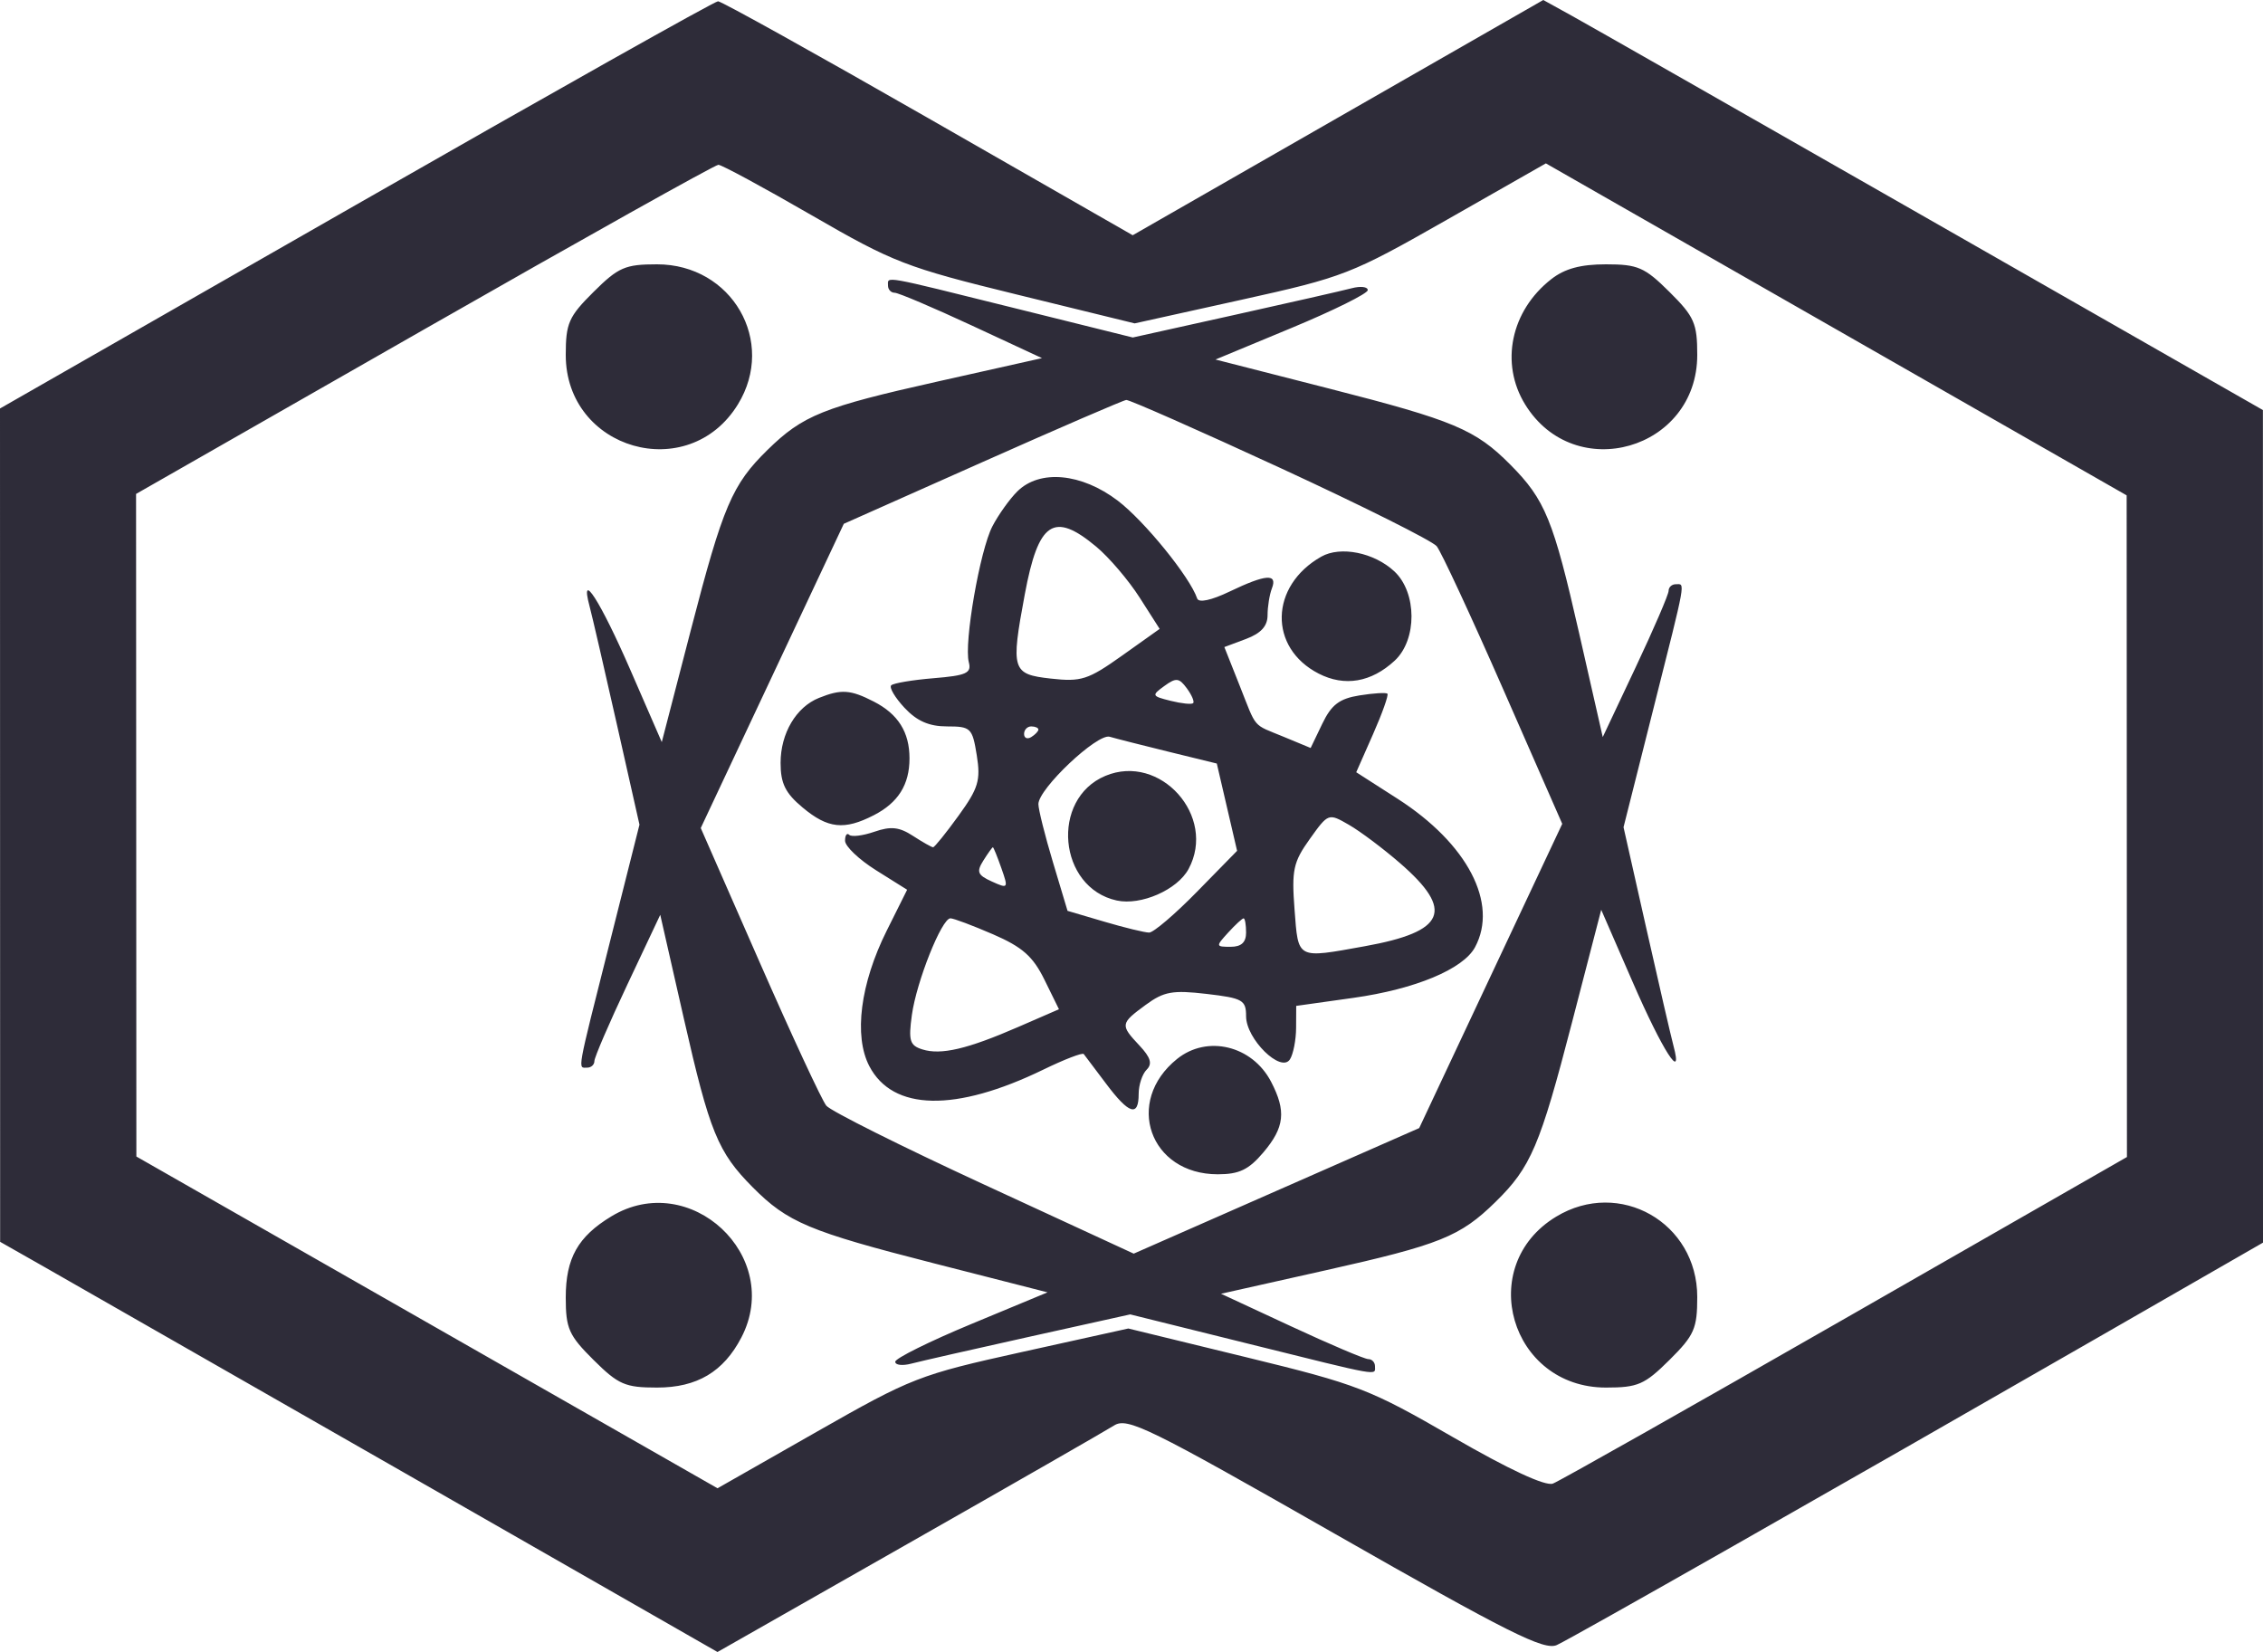 <svg width="200" height="146" viewBox="0 0 200 146" fill="none" xmlns="http://www.w3.org/2000/svg">
    <path fill-rule="evenodd" clip-rule="evenodd" d="M31.457 18.107L0 36.101L0.006 72.925L0.012 109.75L3.961 111.993C6.134 113.227 20.399 121.384 35.66 130.119L63.41 146L80.28 136.405C89.56 131.128 97.737 126.439 98.453 125.985C99.632 125.236 101.468 126.136 118.01 135.575C133.331 144.317 136.479 145.894 137.595 145.382C138.985 144.745 161.869 131.737 185.918 117.915L200 109.821L199.996 73.031L199.992 36.24L198.256 35.248C197.301 34.703 184.13 27.178 168.987 18.528C153.845 9.876 140.316 2.168 138.924 1.399L136.392 0L118.249 10.394L100.107 20.79L82.054 10.451C72.126 4.766 63.758 0.113 63.458 0.113C63.159 0.113 48.758 8.21 31.457 18.107ZM71.725 19.019C78.962 23.203 80.064 23.629 89.855 26.027L100.28 28.58L109.69 26.499C118.766 24.493 119.41 24.242 127.861 19.429L136.622 14.439L162.286 29.109L187.95 43.779L187.963 73.017L187.975 102.255L163.133 116.486C149.47 124.313 137.821 130.897 137.246 131.115C136.579 131.368 133.37 129.878 128.399 127.006C121.043 122.755 120.004 122.354 110.159 119.954L99.72 117.41L90.31 119.49C81.237 121.496 80.587 121.749 72.157 126.55L63.413 131.53L37.733 116.87L12.052 102.21L12.039 72.931L12.025 43.652L37.492 29.107C51.499 21.109 63.198 14.564 63.489 14.564C63.781 14.564 67.487 16.569 71.725 19.019ZM52.457 25.799C50.26 27.98 50 28.57 50 31.369C50 39.755 60.837 42.867 65.215 35.738C68.629 30.182 64.689 23.36 58.068 23.36C55.249 23.36 54.654 23.618 52.457 25.799ZM137.098 24.672C133.523 27.463 132.553 32.105 134.785 35.738C139.163 42.867 150 39.755 150 31.369C150 28.57 149.74 27.98 147.543 25.799C145.346 23.618 144.751 23.36 141.932 23.36C139.692 23.36 138.291 23.74 137.098 24.672ZM78.481 25.245C78.481 25.59 78.746 25.873 79.069 25.873C79.393 25.873 82.454 27.173 85.873 28.762L92.089 31.651L82.855 33.72C72.732 35.988 70.96 36.7 67.834 39.76C64.704 42.823 63.9 44.71 61.07 55.624L58.487 65.585L55.709 59.203C53.07 53.138 51.21 50.236 52.104 53.577C52.326 54.408 53.41 59.092 54.511 63.986L56.515 72.882L53.891 83.292C50.929 95.038 51.052 94.356 51.899 94.356C52.247 94.356 52.532 94.094 52.532 93.773C52.532 93.451 53.841 90.412 55.442 87.019L58.352 80.848L60.436 90.014C62.721 100.063 63.439 101.822 66.521 104.926C69.607 108.033 71.507 108.831 82.523 111.646L92.578 114.215L85.852 117.009C82.153 118.545 79.123 120.047 79.12 120.347C79.116 120.646 79.754 120.722 80.538 120.515C81.322 120.309 85.995 119.245 90.925 118.151L99.887 116.163L110.373 118.767C122.205 121.707 121.519 121.585 121.519 120.745C121.519 120.399 121.254 120.116 120.931 120.116C120.607 120.116 117.546 118.816 114.127 117.227L107.911 114.339L117.145 112.27C127.268 110.002 129.04 109.289 132.166 106.229C135.296 103.166 136.1 101.279 138.93 90.365L141.513 80.405L144.291 86.786C146.93 92.851 148.79 95.753 147.896 92.413C147.674 91.581 146.591 86.897 145.489 82.004L143.485 73.107L146.109 62.697C149.071 50.952 148.948 51.633 148.101 51.633C147.753 51.633 147.468 51.895 147.468 52.217C147.468 52.538 146.159 55.577 144.558 58.971L141.648 65.141L139.564 55.975C137.279 45.926 136.561 44.167 133.479 41.064C130.393 37.956 128.493 37.158 117.477 34.343L107.422 31.774L114.148 28.98C117.847 27.444 120.877 25.942 120.88 25.642C120.884 25.343 120.246 25.267 119.462 25.474C118.678 25.681 114.005 26.744 109.075 27.838L100.113 29.827L89.627 27.222C77.795 24.282 78.481 24.404 78.481 25.245ZM113.145 41.355C120.361 44.687 126.584 47.799 126.972 48.272C127.361 48.743 130.016 54.458 132.873 60.969L138.068 72.809L131.747 86.253L125.427 99.697L112.812 105.245L100.196 110.794L86.965 104.685C79.688 101.325 73.416 98.19 73.028 97.718C72.639 97.246 69.984 91.532 67.127 85.02L61.932 73.18L68.253 59.736L74.574 46.292L86.813 40.845C93.544 37.849 99.27 35.375 99.537 35.348C99.804 35.32 105.928 38.023 113.145 41.355ZM89.907 43.432C89.229 44.105 88.239 45.491 87.707 46.513C86.602 48.634 85.178 56.844 85.623 58.532C85.875 59.488 85.407 59.7 82.518 59.938C80.646 60.092 78.957 60.376 78.763 60.568C78.57 60.76 79.1 61.656 79.942 62.558C81.033 63.725 82.114 64.199 83.694 64.199C85.8 64.199 85.935 64.33 86.325 66.748C86.681 68.961 86.47 69.665 84.716 72.088C83.606 73.624 82.592 74.879 82.465 74.879C82.338 74.879 81.537 74.426 80.685 73.872C79.474 73.085 78.73 73.005 77.28 73.507C76.259 73.86 75.258 73.983 75.054 73.781C74.85 73.579 74.684 73.814 74.685 74.303C74.685 74.793 75.92 75.968 77.428 76.914L80.171 78.634L78.365 82.254C76.033 86.928 75.439 91.554 76.828 94.22C78.896 98.191 84.448 98.302 92.211 94.529C94.06 93.63 95.666 93.011 95.779 93.154C95.892 93.297 96.78 94.475 97.751 95.77C99.778 98.474 100.633 98.744 100.633 96.681C100.633 95.886 100.951 94.921 101.34 94.534C101.86 94.018 101.693 93.457 100.707 92.406C98.989 90.575 99.006 90.46 101.25 88.812C102.865 87.627 103.631 87.489 106.63 87.839C109.827 88.212 110.127 88.381 110.127 89.816C110.127 91.83 113.213 94.86 114.003 93.623C114.297 93.162 114.542 91.911 114.547 90.842L114.557 88.898L119.613 88.188C125.066 87.422 129.313 85.655 130.359 83.715C132.448 79.839 129.693 74.557 123.513 70.591L119.862 68.249L121.347 64.886C122.164 63.036 122.735 61.427 122.617 61.309C122.499 61.192 121.387 61.26 120.146 61.459C118.37 61.746 117.672 62.278 116.861 63.964L115.833 66.105L113.487 65.132C110.629 63.946 111.114 64.51 109.536 60.536L108.206 57.186L110.116 56.471C111.442 55.974 112.025 55.333 112.025 54.374C112.025 53.614 112.198 52.545 112.409 51.998C112.925 50.666 111.873 50.745 108.677 52.277C107.052 53.057 105.938 53.295 105.803 52.891C105.168 51.001 101.141 46.04 98.788 44.25C95.575 41.806 91.887 41.467 89.907 43.432ZM96.893 48.322C98.023 49.265 99.744 51.285 100.718 52.809L102.488 55.58L99.165 57.943C96.158 60.08 95.557 60.273 92.858 59.971C89.432 59.588 89.321 59.228 90.567 52.537C91.77 46.079 93.127 45.176 96.893 48.322ZM116.772 49.195C112.212 51.777 112.09 57.246 116.542 59.531C118.832 60.707 121.191 60.305 123.259 58.388C125.255 56.538 125.239 52.37 123.229 50.496C121.446 48.833 118.47 48.233 116.772 49.195ZM105.448 62.142C105.318 62.27 104.422 62.178 103.456 61.937C101.785 61.521 101.758 61.457 102.899 60.629C103.941 59.872 104.203 59.899 104.891 60.833C105.327 61.424 105.577 62.013 105.448 62.142ZM72.378 61.68C70.359 62.489 68.987 64.812 68.987 67.424C68.987 69.241 69.408 70.093 70.935 71.368C73.166 73.232 74.613 73.388 77.228 72.046C79.379 70.941 80.38 69.347 80.38 67.026C80.38 64.704 79.379 63.11 77.228 62.006C75.162 60.945 74.348 60.891 72.378 61.68ZM91.772 64.476C91.772 64.628 91.487 64.927 91.139 65.141C90.791 65.355 90.506 65.23 90.506 64.864C90.506 64.498 90.791 64.199 91.139 64.199C91.487 64.199 91.772 64.323 91.772 64.476ZM103.294 66.44L107.539 67.479L108.435 71.336L109.332 75.194L105.793 78.806C103.847 80.794 101.942 82.419 101.559 82.419C101.176 82.419 99.397 81.987 97.604 81.458L94.347 80.498L93.059 76.207C92.351 73.847 91.772 71.534 91.772 71.066C91.772 69.709 96.981 64.79 98.075 65.113C98.612 65.271 100.96 65.868 103.294 66.44ZM97.694 68.568C92.809 70.61 93.522 78.455 98.696 79.584C100.837 80.05 104.052 78.641 105.044 76.799C107.551 72.15 102.542 66.541 97.694 68.568ZM123.727 76.279C128.562 80.473 127.772 82.338 120.611 83.627C114.557 84.718 114.748 84.818 114.409 80.377C114.144 76.894 114.296 76.19 115.755 74.15C117.396 71.856 117.406 71.853 119.214 72.894C120.211 73.468 122.242 74.991 123.727 76.279ZM88.501 76.731C89.13 78.522 89.103 78.56 87.659 77.907C86.394 77.335 86.28 77.052 86.906 76.056C87.313 75.409 87.692 74.879 87.749 74.879C87.805 74.879 88.144 75.713 88.501 76.731ZM87.763 82.572C90.363 83.7 91.293 84.522 92.31 86.593L93.589 89.195L89.99 90.76C85.483 92.72 83.161 93.263 81.515 92.744C80.403 92.394 80.276 91.975 80.591 89.696C80.998 86.75 83.226 81.164 83.996 81.159C84.27 81.157 85.965 81.793 87.763 82.572ZM110.127 82.419C110.127 83.287 109.704 83.676 108.763 83.676C107.439 83.676 107.432 83.638 108.544 82.419C109.174 81.728 109.788 81.162 109.908 81.162C110.028 81.162 110.127 81.728 110.127 82.419ZM104.03 93.585C99.343 97.353 101.609 103.781 107.624 103.781C109.516 103.781 110.356 103.378 111.653 101.848C113.53 99.632 113.687 98.196 112.335 95.6C110.671 92.406 106.696 91.441 104.03 93.585ZM54.03 107.499C51.071 109.29 50 111.197 50 114.675C50 117.41 50.272 118.021 52.457 120.191C54.654 122.371 55.249 122.63 58.068 122.63C61.598 122.63 63.939 121.24 65.519 118.207C69.262 111.022 60.972 103.296 54.03 107.499ZM137.531 107.525C130.349 111.872 133.484 122.63 141.932 122.63C144.751 122.63 145.346 122.371 147.543 120.191C149.74 118.01 150 117.419 150 114.621C150 108.048 143.128 104.137 137.531 107.525Z" fill="#2E2C39"/>
</svg>
